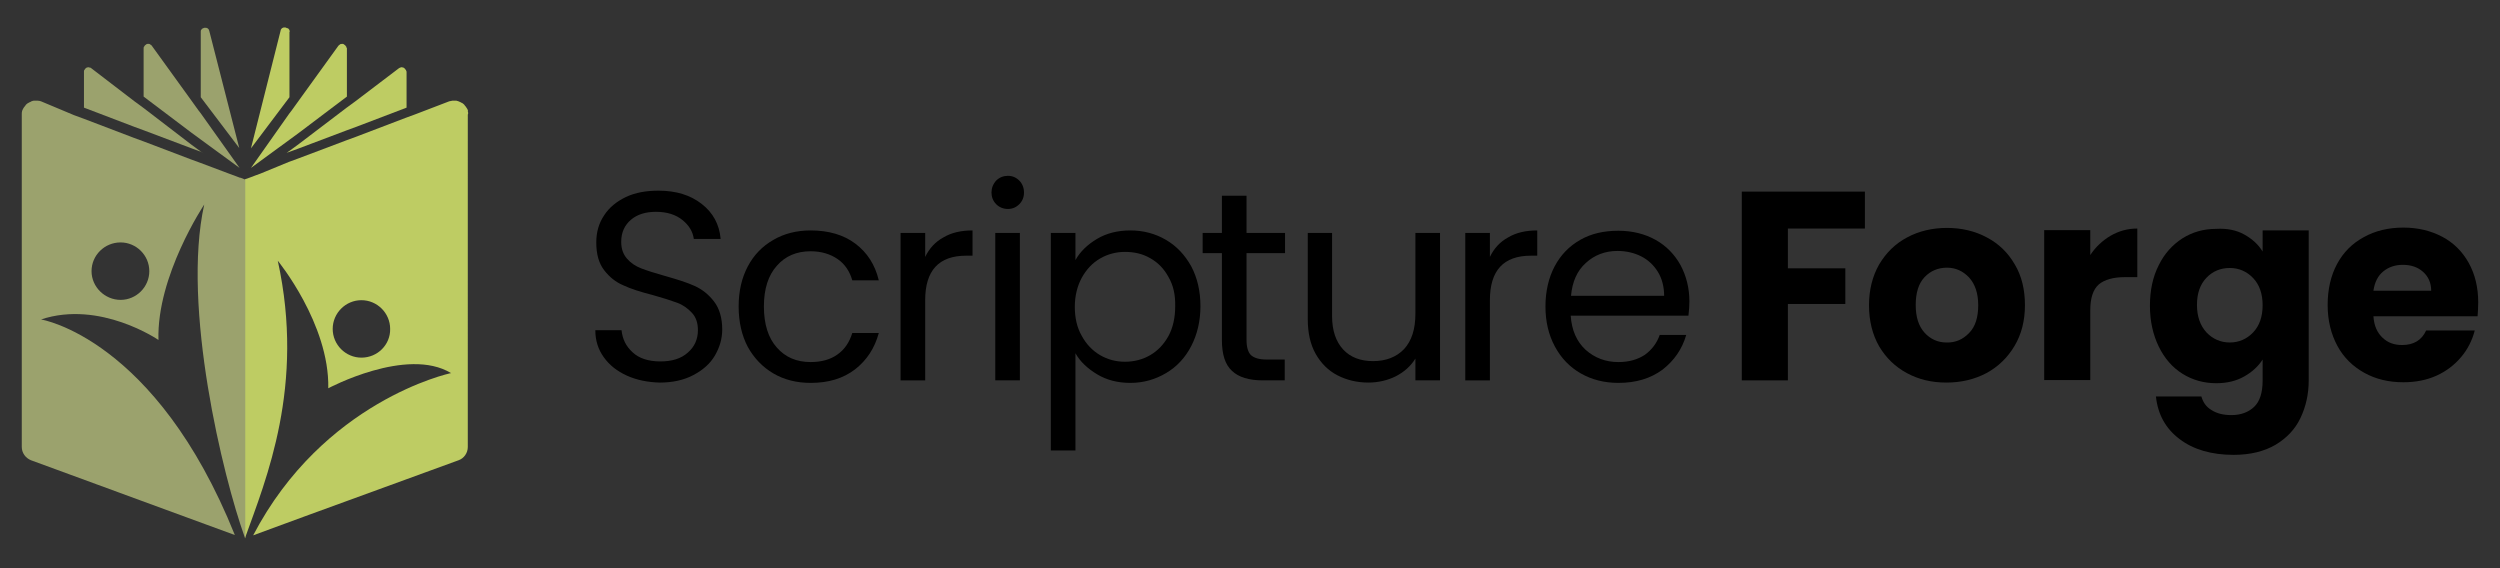 <?xml version="1.0" encoding="utf-8"?>
<!-- Generator: Adobe Illustrator 28.0.0, SVG Export Plug-In . SVG Version: 6.00 Build 0)  -->
<svg version="1.1" id="Layer_1" xmlns="http://www.w3.org/2000/svg" xmlns:xlink="http://www.w3.org/1999/xlink" x="0px" y="0px"
	 viewBox="0 0 792 180" style="enable-background:new 0 0 792 180;" xml:space="preserve">
<rect x="0" y="0" width="792" height="180" fill="#333333" stroke="none"/>
<style type="text/css">
	.st0{fill:none;}
	.st1{fill:#FFFFFF;}
	.st2{fill:#9BA26D;}
	.st3{fill:#BECC63;}
</style>
<g>
	<g>
		<path d="M198.6,119c-3.1-1.4-5.5-3.3-7.3-5.8s-2.7-5.3-2.7-8.6h8.3c0.3,2.8,1.4,5.1,3.5,7c2,1.9,5,2.9,8.8,2.9
			c3.7,0,6.6-0.9,8.7-2.8c2.1-1.8,3.2-4.2,3.2-7.1c0-2.3-0.6-4.1-1.9-5.5c-1.3-1.4-2.8-2.5-4.7-3.2s-4.4-1.5-7.6-2.4
			c-3.9-1-7.1-2-9.4-3.1c-2.4-1-4.4-2.6-6.1-4.8c-1.7-2.2-2.5-5.1-2.5-8.8c0-3.2,0.8-6.1,2.5-8.6c1.6-2.5,4-4.4,6.9-5.8
			c3-1.4,6.4-2,10.3-2c5.6,0,10.1,1.4,13.7,4.2c3.6,2.8,5.6,6.5,6,11.1h-8.5c-0.3-2.3-1.5-4.3-3.6-6s-4.9-2.6-8.4-2.6
			c-3.2,0-5.9,0.8-7.9,2.5s-3.1,4-3.1,7c0,2.2,0.6,3.9,1.8,5.3s2.7,2.4,4.5,3.1s4.3,1.5,7.5,2.4c3.9,1.1,7.1,2.1,9.5,3.2
			s4.4,2.7,6.1,4.9s2.6,5.2,2.6,8.9c0,2.9-0.8,5.6-2.3,8.2s-3.8,4.6-6.8,6.2s-6.6,2.4-10.7,2.4C205.2,121.1,201.7,120.4,198.6,119z"
			/>
		<path d="M236.9,84.4c1.9-3.6,4.6-6.4,8.1-8.4c3.4-2,7.4-3,11.8-3c5.7,0,10.5,1.4,14.2,4.2c3.7,2.8,6.2,6.6,7.4,11.6H270
			c-0.8-2.8-2.3-5.1-4.6-6.7c-2.3-1.6-5.2-2.5-8.6-2.5c-4.4,0-8,1.5-10.7,4.6c-2.7,3-4.1,7.3-4.1,12.9s1.4,10,4.1,13
			c2.7,3.1,6.3,4.6,10.7,4.6c3.4,0,6.3-0.8,8.5-2.4c2.3-1.6,3.8-3.9,4.7-6.8h8.4c-1.3,4.8-3.8,8.6-7.5,11.5
			c-3.8,2.9-8.4,4.3-14.1,4.3c-4.4,0-8.4-1-11.8-3c-3.4-2-6.1-4.8-8.1-8.4c-1.9-3.6-2.9-7.9-2.9-12.8C234,92.2,235,88,236.9,84.4z"
			/>
		<path d="M298.9,75.2c2.5-1.5,5.6-2.2,9.2-2.2v8h-2c-8.7,0-13,4.7-13,14.1v25.4h-7.8V73.8h7.8v7.6
			C294.4,78.7,296.3,76.6,298.9,75.2z"/>
		<path d="M315.6,64.7c-1-1-1.5-2.3-1.5-3.7s0.5-2.7,1.5-3.8c1-1,2.3-1.5,3.7-1.5c1.4,0,2.6,0.5,3.6,1.5s1.5,2.3,1.5,3.8
			s-0.5,2.7-1.5,3.7s-2.2,1.5-3.6,1.5C317.9,66.2,316.6,65.7,315.6,64.7z M323.1,73.8v46.7h-7.8V73.8H323.1z"/>
		<path d="M347.5,75.7c3-1.8,6.6-2.7,10.6-2.7c4.1,0,7.9,1,11.3,3s6,4.8,8,8.4c1.9,3.6,2.9,7.8,2.9,12.6c0,4.7-1,8.9-2.9,12.6
			s-4.6,6.6-8,8.6s-7.1,3.1-11.3,3.1c-4,0-7.5-0.9-10.5-2.7c-3-1.8-5.4-4-6.9-6.7v30.8h-7.8V73.8h7.8v8.6
			C342.2,79.7,344.5,77.5,347.5,75.7z M370.2,87.8c-1.4-2.6-3.3-4.6-5.8-6c-2.4-1.4-5.1-2-8-2c-2.8,0-5.5,0.7-7.9,2.1
			s-4.3,3.4-5.8,6.1c-1.4,2.6-2.2,5.7-2.2,9.2s0.7,6.6,2.2,9.2c1.4,2.6,3.4,4.7,5.8,6.1s5,2.1,7.9,2.1s5.6-0.7,8-2.1
			s4.3-3.4,5.8-6.1c1.4-2.6,2.1-5.8,2.1-9.3C372.4,93.4,371.7,90.4,370.2,87.8z"/>
		<path d="M394.9,80.2v27.5c0,2.3,0.5,3.9,1.4,4.8c1,0.9,2.6,1.4,5,1.4h5.7v6.6h-7c-4.3,0-7.6-1-9.7-3c-2.2-2-3.2-5.3-3.2-9.8V80.2
			H381v-6.4h6.1V62h7.8v11.8h12.2v6.4L394.9,80.2z"/>
		<path d="M456.2,73.8v46.7h-7.8v-6.9c-1.5,2.4-3.5,4.2-6.2,5.6c-2.6,1.3-5.6,2-8.7,2c-3.6,0-6.9-0.8-9.8-2.3s-5.2-3.8-6.9-6.8
			c-1.7-3-2.5-6.7-2.5-11V73.8h7.7v26.3c0,4.6,1.2,8.1,3.5,10.6s5.5,3.7,9.5,3.7c4.1,0,7.4-1.3,9.8-3.8c2.4-2.6,3.6-6.3,3.6-11.2
			V73.8H456.2z"/>
		<path d="M477.8,75.2c2.5-1.5,5.6-2.2,9.2-2.2v8h-2c-8.7,0-13,4.7-13,14.1v25.4h-7.8V73.8h7.8v7.6
			C473.3,78.7,475.2,76.6,477.8,75.2z"/>
		<path d="M534.9,100h-37.3c0.3,4.6,1.9,8.2,4.7,10.8c2.9,2.6,6.4,3.9,10.4,3.9c3.4,0,6.1-0.8,8.4-2.3c2.2-1.6,3.8-3.7,4.7-6.3h8.4
			c-1.3,4.5-3.8,8.1-7.5,11c-3.8,2.8-8.4,4.2-14,4.2c-4.4,0-8.4-1-11.9-3s-6.2-4.8-8.2-8.5s-3-7.9-3-12.7c0-4.8,1-9.1,2.9-12.7
			s4.6-6.4,8.1-8.4s7.5-2.9,12.1-2.9c4.4,0,8.4,1,11.8,2.9c3.4,1.9,6,4.6,7.9,8c1.8,3.4,2.8,7.2,2.8,11.5
			C535.2,96.8,535.1,98.4,534.9,100z M525.2,86.1c-1.3-2.1-3.1-3.8-5.3-4.9s-4.7-1.7-7.5-1.7c-3.9,0-7.3,1.3-10,3.8
			c-2.8,2.5-4.3,6-4.7,10.4h29.5C527.2,90.8,526.5,88.2,525.2,86.1z"/>
		<path d="M590.8,60.7v11.7h-24.4V85h18.2v11.3h-18.2v24.2h-14.6V60.7H590.8z"/>
		<path d="M604.1,118.2c-3.7-2-6.6-4.8-8.8-8.5c-2.1-3.7-3.2-8-3.2-13c0-4.9,1.1-9.2,3.2-12.9c2.2-3.7,5.1-6.6,8.9-8.6
			c3.7-2,8-3,12.6-3s8.9,1,12.6,3c3.8,2,6.7,4.8,8.9,8.6c2.2,3.7,3.2,8,3.2,12.9s-1.1,9.2-3.3,12.9c-2.2,3.7-5.2,6.6-8.9,8.6
			c-3.8,2-8,3-12.7,3S607.8,120.2,604.1,118.2z M623.8,105.5c2-2,2.9-5,2.9-8.8s-1-6.7-2.9-8.8c-1.9-2-4.2-3.1-7-3.1s-5.2,1-7.1,3
			c-1.9,2-2.8,5-2.8,8.8s0.9,6.7,2.8,8.8c1.8,2,4.2,3.1,6.9,3.1C619.5,108.6,621.9,107.5,623.8,105.5z"/>
		<path d="M668.6,74.7c2.6-1.5,5.4-2.3,8.5-2.3v15.4h-4c-3.6,0-6.4,0.8-8.2,2.3c-1.8,1.6-2.7,4.3-2.7,8.2v22.1h-14.6V72.9h14.6v7.9
			C663.9,78.2,666.1,76.2,668.6,74.7z"/>
		<path d="M711,74.3c2.5,1.4,4.5,3.2,5.8,5.4V73h14.6v47.5c0,4.4-0.9,8.3-2.6,11.9c-1.7,3.6-4.4,6.4-7.9,8.5
			c-3.6,2.1-8,3.2-13.3,3.2c-7,0-12.8-1.7-17.1-5c-4.4-3.3-6.9-7.8-7.5-13.5h14.4c0.5,1.8,1.5,3.3,3.2,4.3c1.7,1.1,3.8,1.6,6.3,1.6
			c3,0,5.4-0.9,7.2-2.6c1.8-1.7,2.7-4.5,2.7-8.3v-6.7c-1.4,2.2-3.4,4-5.9,5.4s-5.4,2.1-8.8,2.1c-3.9,0-7.5-1-10.7-3
			s-5.7-4.9-7.5-8.6s-2.8-8-2.8-12.9s0.9-9.2,2.8-12.9c1.8-3.7,4.4-6.5,7.5-8.5c3.2-2,6.7-3,10.7-3C705.5,72.3,708.5,72.9,711,74.3z
			 M713.8,88.1c-2-2.1-4.5-3.2-7.4-3.2s-5.4,1-7.4,3.1s-3,4.9-3,8.6c0,3.6,1,6.5,3,8.7c2,2.1,4.5,3.2,7.4,3.2s5.4-1.1,7.4-3.2
			s3-5,3-8.6S715.8,90.2,713.8,88.1z"/>
		<path d="M784.9,100.2h-33c0.2,3,1.2,5.2,2.9,6.8c1.7,1.6,3.7,2.3,6.2,2.3c3.6,0,6.2-1.5,7.6-4.6H784c-0.8,3.1-2.2,5.9-4.3,8.4
			s-4.7,4.5-7.8,5.9s-6.6,2.1-10.5,2.1c-4.7,0-8.8-1-12.4-3c-3.6-2-6.5-4.8-8.5-8.5s-3.1-8-3.1-13c0-4.9,1-9.3,3-13s4.8-6.5,8.5-8.5
			c3.6-2,7.8-3,12.5-3c4.6,0,8.7,1,12.3,2.9s6.4,4.7,8.4,8.3c2,3.6,3,7.8,3,12.5C785.1,97.3,785,98.7,784.9,100.2z M770.2,92.1
			c0-2.5-0.9-4.5-2.6-6c-1.7-1.5-3.8-2.2-6.4-2.2c-2.4,0-4.5,0.7-6.2,2.1s-2.7,3.4-3.1,6.1H770.2z"/>
	</g>
	<path class="st0" d="M77.6,171L77.6,171L77.6,171z"/>
	<path class="st0" d="M143.9,32.1c-0.1,0-0.2,0-0.3,0c0.2,0,0.5,0,0.7,0C144.2,32.1,144.1,32.1,143.9,32.1z"/>
	<path class="st1" d="M77.6,171L77.6,171L77.6,171z"/>
	<path class="st1" d="M77.6,171L77.6,171L77.6,171z"/>
	<g>
		<path class="st2" d="M66.3,9.8c-0.1-0.2-0.1-0.3-0.2-0.5c0-0.1-0.1-0.1-0.1-0.1C65.9,9.1,65.8,9,65.8,9c-0.1,0-0.1-0.1-0.2-0.1
			c-0.1,0-0.2-0.1-0.3-0.1c-0.1,0-0.1,0-0.2,0c-0.1,0-0.2,0-0.3,0c-0.1,0-0.2,0-0.3,0.1c-0.1,0-0.1,0-0.2,0.1
			c-0.1,0-0.2,0.1-0.3,0.1C64.1,9,64,9.1,64,9.1c-0.1,0.1-0.1,0.2-0.2,0.3c0,0.1-0.1,0.1-0.1,0.1c-0.1,0.2-0.1,0.3-0.1,0.6v20.7
			l12.2,16.1L66.3,9.8z"/>
		<path class="st3" d="M91.8,10.1c0-0.2-0.1-0.4-0.1-0.6c0-0.1-0.1-0.1-0.1-0.1c-0.1-0.1-0.1-0.2-0.2-0.3C91.3,9,91.2,9,91.2,9
			c-0.1-0.1-0.2-0.1-0.3-0.1c-0.1,0-0.1,0-0.2-0.1c-0.1,0-0.2-0.1-0.3-0.1s-0.2,0-0.3,0c-0.1,0-0.1,0-0.2,0c-0.1,0-0.2,0.1-0.3,0.1
			c-0.1,0-0.1,0.1-0.2,0.1c-0.1,0.1-0.2,0.1-0.2,0.2c0,0-0.1,0.1-0.1,0.1c-0.1,0.1-0.2,0.3-0.2,0.5L79.5,47l12.2-16.2V10.1z"/>
		<path class="st2" d="M63.6,44.2l12.3,9L63.6,35.9l-0.7-0.9l-2.3-3.2L48.1,14.5l0,0c-0.1-0.2-0.3-0.3-0.5-0.4
			c-0.1,0-0.1-0.1-0.1-0.1c-0.1-0.1-0.3-0.1-0.5-0.1c0,0,0,0-0.1,0c-0.2,0-0.3,0-0.5,0.1c0,0-0.1,0-0.1,0.1
			c-0.1,0.1-0.2,0.1-0.3,0.2c0,0-0.1,0.1-0.1,0.1c-0.1,0.1-0.1,0.2-0.2,0.3c0,0.1-0.1,0.1-0.1,0.1c-0.1,0.2-0.1,0.3-0.1,0.6v15.2
			L60.6,42L63.6,44.2z"/>
		<path class="st2" d="M64.5,48.6l-0.9-0.6v0l-3-2.2L45.6,34.3l-3-2.2L28.9,21.6c-0.1-0.1-0.3-0.2-0.4-0.2c-0.1,0-0.1,0-0.1,0
			c-0.1,0-0.2,0-0.3-0.1c0,0-0.1,0-0.1,0c-0.1,0-0.3,0-0.4,0.1c0,0-0.1,0-0.1,0c-0.1,0.1-0.3,0.1-0.4,0.3c0,0,0,0-0.1,0.1
			c-0.1,0.1-0.2,0.2-0.2,0.3c0,0,0,0.1-0.1,0.1c-0.1,0.1-0.1,0.3-0.1,0.5v11.4l16,6.1l3,1.1l15.1,5.7l3,1.1v0L64.5,48.6z"/>
		<path class="st3" d="M128.6,22.2c0,0,0-0.1-0.1-0.1c-0.1-0.1-0.1-0.2-0.2-0.3c0,0,0,0-0.1-0.1c-0.1-0.1-0.3-0.2-0.4-0.3
			c0,0-0.1,0-0.1,0c-0.1,0-0.3-0.1-0.4-0.1c0,0-0.1,0-0.1,0c-0.1,0-0.2,0-0.3,0.1c-0.1,0-0.1,0-0.1,0c-0.1,0.1-0.3,0.1-0.4,0.2
			L112.7,32l-3,2.2l-15,11.4l-3,2.2v0l-0.9,0.6l0.9-0.3v0l3-1.1l15.1-5.7l3-1.1l16-6.1V22.7C128.7,22.5,128.7,22.4,128.6,22.2z"/>
		<path class="st3" d="M109.7,14.8c0-0.1-0.1-0.1-0.1-0.1c-0.1-0.1-0.1-0.2-0.2-0.3c0,0-0.1-0.1-0.1-0.1c-0.1-0.1-0.2-0.1-0.3-0.2
			c0,0-0.1-0.1-0.1-0.1c-0.1-0.1-0.3-0.1-0.5-0.1c0,0,0,0-0.1,0c-0.2,0-0.3,0.1-0.5,0.1c-0.1,0-0.1,0-0.1,0.1
			c-0.2,0.1-0.3,0.2-0.5,0.4L94.7,31.8l-2.3,3.2l-0.7,0.9L79.5,53.2l12.3-9v0l3-2.2l15.1-11.4V15.3C109.8,15.1,109.7,15,109.7,14.8z
			"/>
		<path class="st3" d="M148.2,35.2c0.1-0.1,0-0.2,0-0.3c-0.1-0.2-0.1-0.4-0.3-0.6c-0.1-0.1-0.1-0.2-0.2-0.3
			c-0.1-0.2-0.2-0.3-0.4-0.5c-0.1-0.1-0.1-0.2-0.2-0.3c-0.2-0.2-0.3-0.3-0.6-0.5c-0.1-0.1-0.1-0.1-0.2-0.1c-0.3-0.2-0.6-0.3-0.8-0.4
			c-0.1,0-0.1,0-0.2-0.1c-0.2-0.1-0.5-0.1-0.7-0.2c-0.1,0-0.2,0-0.3,0c-0.2,0-0.5,0-0.7,0c-0.1,0-0.2,0-0.3,0
			c-0.3,0.1-0.7,0.1-1,0.2l-10.7,4.1l-3,1.1l-16,6.1l-3,1.1l-15.1,5.7l-3,1.1L82.5,55l-1.9,0.7l-1.3,0.5l-1.7,0.6v1.8v0v110.1l0,1.8
			c0,0,0,0,0,0c6.7-18.7,19.1-48.2,10.4-87.9c0,0,16.4,20,16,40.4c0,0,24.9-13.3,38.9-4.8c0,0,0,0,0,0c-0.7,0.1-40.5,8.9-62.7,51.4
			c0,0,4.6-1.7,4.6-1.7l11.7-4.3l48.8-17.8c1.7-0.6,2.9-2.3,2.9-4.2V36.3C148.4,35.9,148.3,35.6,148.2,35.2z M114.5,113.3
			c-5,0-9.1-4.1-9.1-9.1c0-5,4.1-9.1,9.1-9.1c5,0,9.1,4.1,9.1,9.1C123.7,109.2,119.6,113.3,114.5,113.3z"/>
		<path class="st2" d="M13,101.2c18.7-6.2,37.2,6.5,37.2,6.5c-0.6-20.3,14.5-42.9,14.5-42.9c-7.2,32.4,6,86.4,12.8,105.3
			c0.1,0.2,0.1,0.3,0.2,0.5c0,0,0,0,0,0V63.2v0v-4.5v-1.8l-1.5-0.6l-0.1,0l-0.1,0l-1.3-0.5l-1.9-0.7l-9.3-3.5l-3-1.1l-15-5.7l-3-1.1
			l-16-6.1l-3-1.1L13,32.1c-0.3-0.1-0.7-0.2-1-0.2c-0.1,0-0.2,0-0.3,0c-0.2,0-0.5,0-0.7,0c-0.1,0-0.2,0-0.3,0
			c-0.2,0-0.5,0.1-0.7,0.2c-0.1,0-0.1,0-0.2,0.1c-0.3,0.1-0.6,0.3-0.8,0.4c-0.1,0-0.1,0.1-0.2,0.1c-0.2,0.1-0.4,0.3-0.6,0.5
			c-0.1,0.1-0.1,0.2-0.2,0.3c-0.1,0.2-0.3,0.3-0.4,0.5c-0.1,0.1-0.1,0.2-0.2,0.3c-0.1,0.2-0.2,0.4-0.3,0.6c0,0.1-0.1,0.2-0.1,0.3
			c-0.1,0.3-0.1,0.7-0.1,1v105.4c0,1.9,1.2,3.5,2.9,4.2l64.6,23.7C49.3,107,13,101.2,13,101.2z M38.2,76.8c5,0,9.1,4.1,9.1,9.1
			c0,5-4.1,9.1-9.1,9.1S29,90.9,29,85.9C29,80.9,33.1,76.8,38.2,76.8z"/>
	</g>
</g>
</svg>
